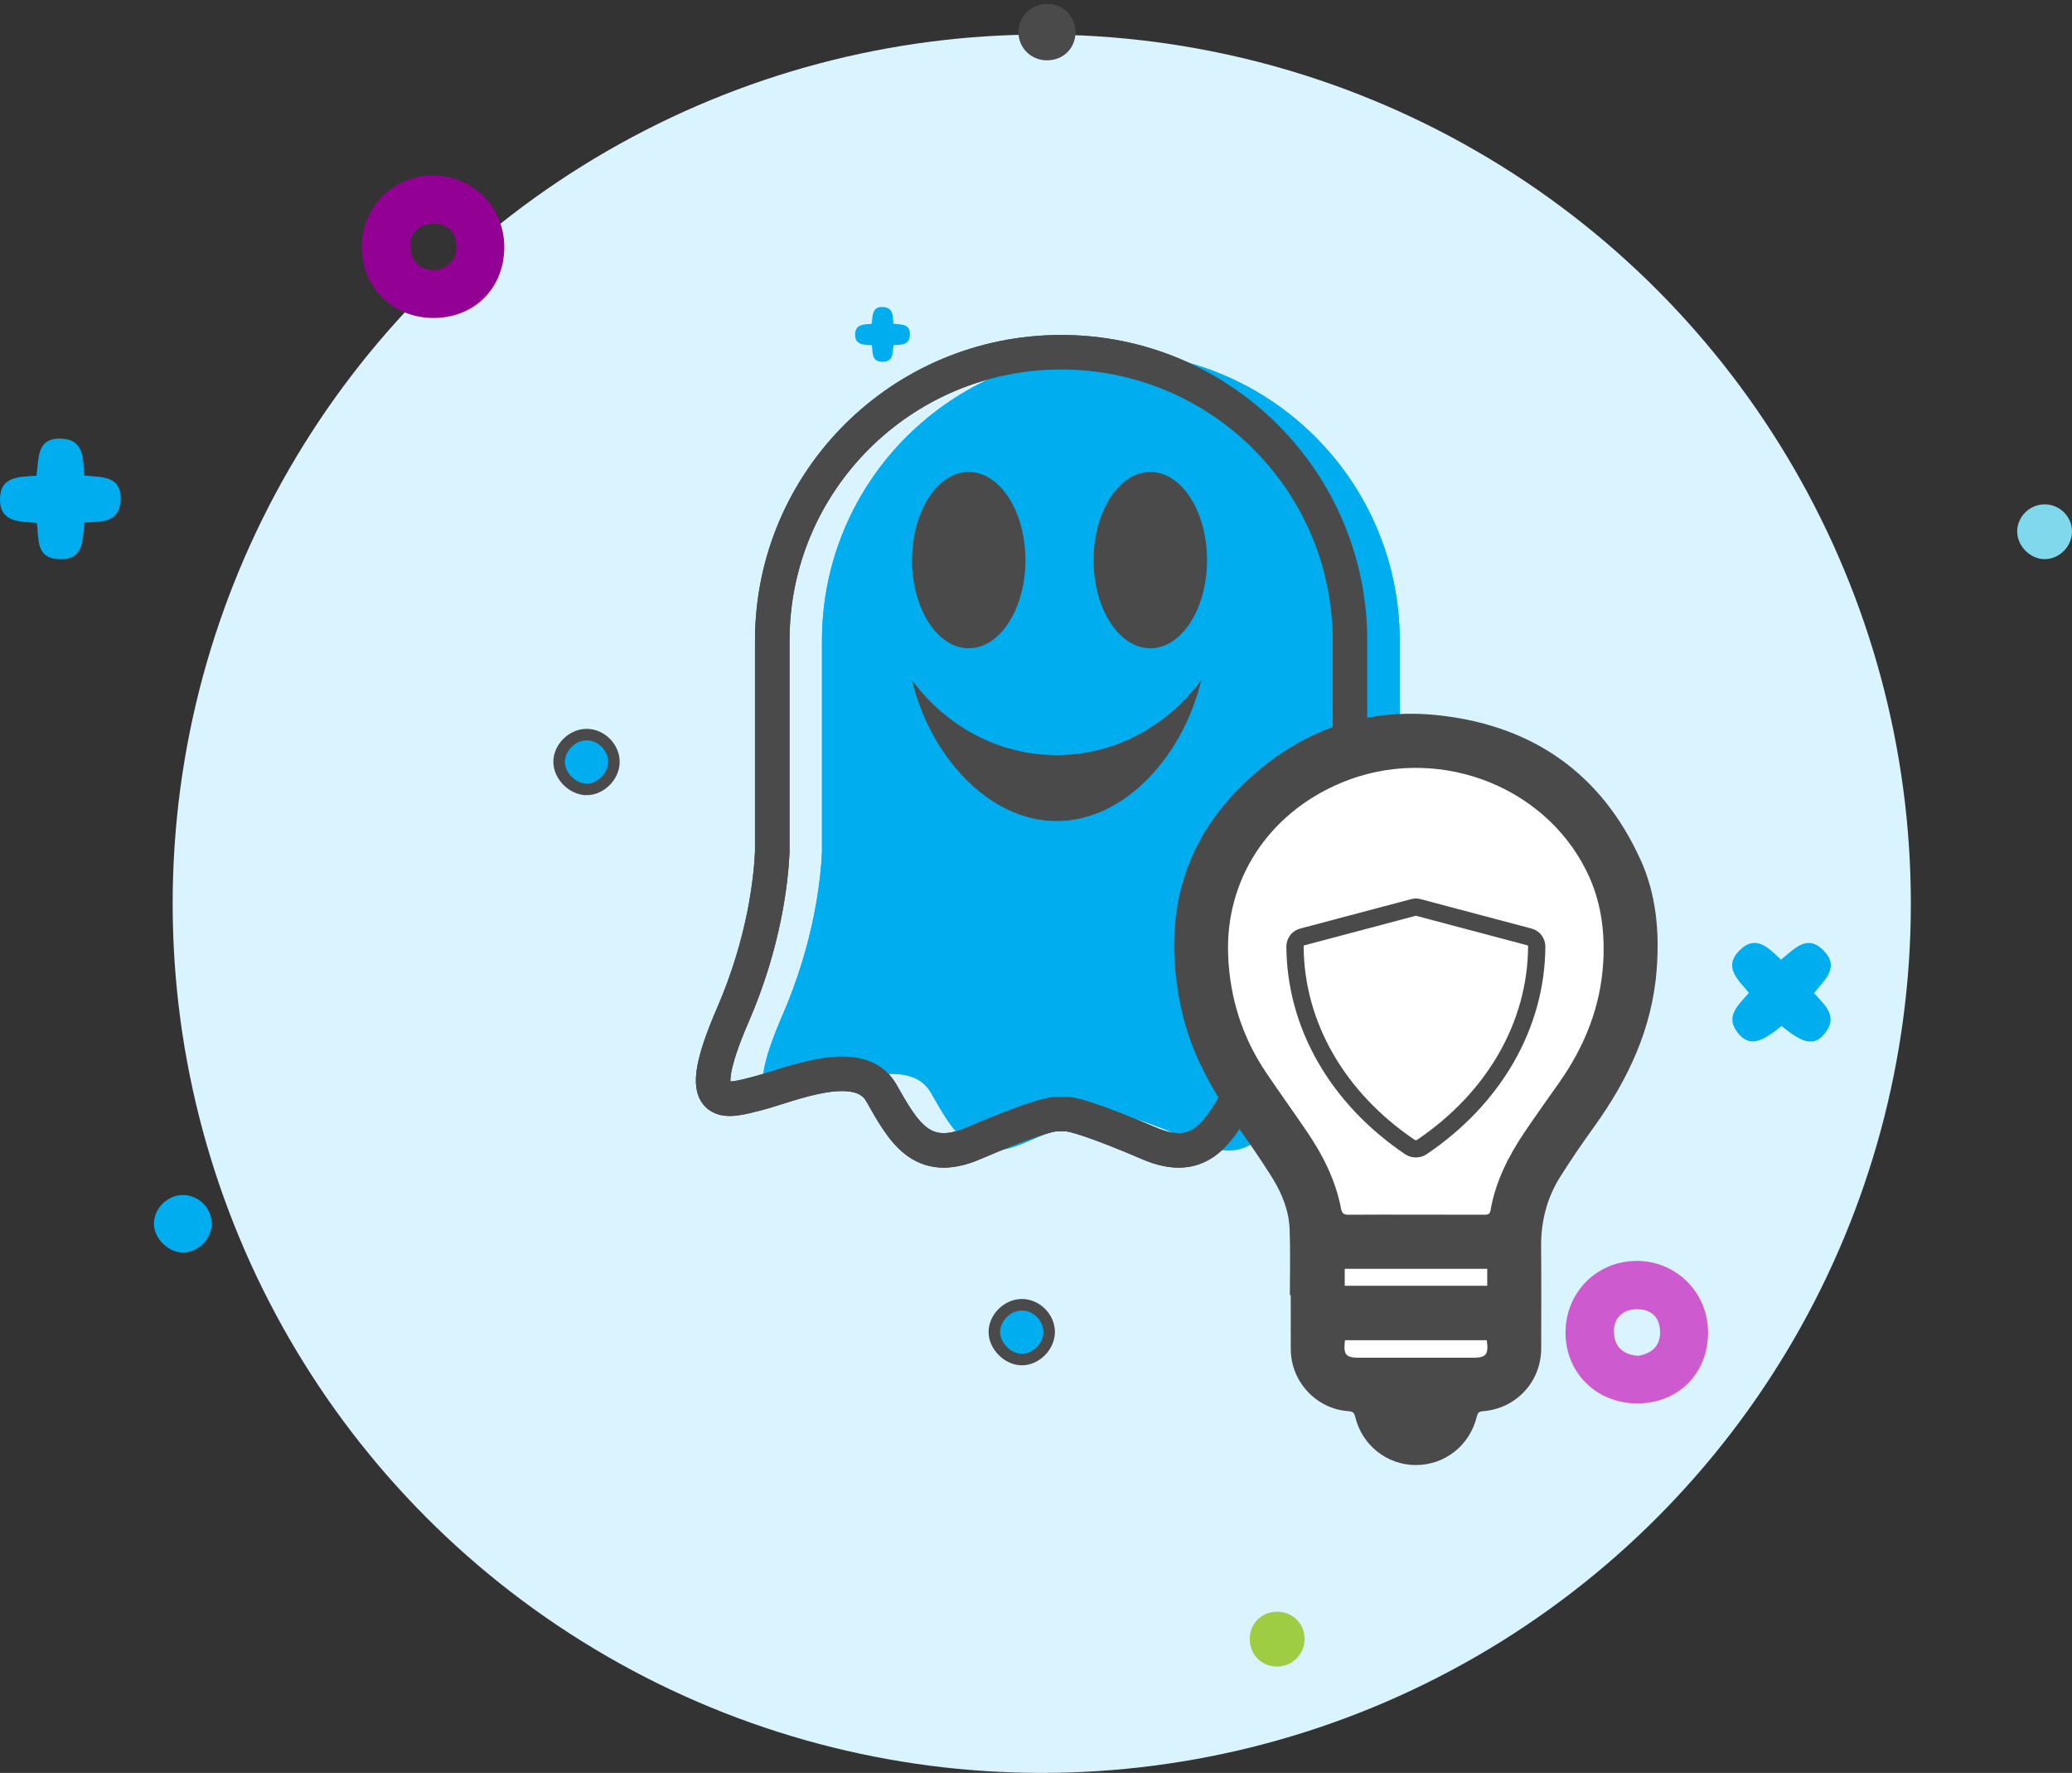 <svg xmlns="http://www.w3.org/2000/svg" width="180" height="154" viewBox="0 0 180 154"><rect x="0" y="0" width="180" height="154" fill="#333333" stroke="none"/><g fill="none" fill-rule="evenodd" transform="translate(-12 -24)"><circle cx="102.5" cy="102.5" r="102.5"/><circle cx="102.5" cy="102.5" r="75.5" fill="#DAF4FF"/><path fill="#00AEF0" d="M137.033 112.17c-2.866-6.61-3.36-12.213-3.437-14.414v-18.11c0-13.834-11.235-25.05-25.093-25.05-13.86 0-25.096 11.216-25.096 25.05v18.372c-.107 2.368-.67 7.8-3.425 14.152-3.704 8.538-.64 7.52 2.107 6.82 2.744-.7 8.874-3.443 10.79-.065 1.914 3.376 3.51 6.31 7.98 4.397 4.47-1.912 6.576-2.55 7.214-2.55h.868c.637 0 2.744.638 7.213 2.55 4.47 1.912 6.066-1.02 7.982-4.397 1.914-3.378 8.044-.636 10.79.064 2.745.7 5.81 1.718 2.106-6.82"/><path stroke="#4A4A4A" stroke-width="3" d="M132.714 112.17c-2.866-6.61-3.36-12.213-3.437-14.414v-18.11c0-13.834-11.235-25.05-25.093-25.05-13.86 0-25.096 11.216-25.096 25.05v18.372c-.107 2.368-.67 7.8-3.426 14.152-3.703 8.538-.638 7.52 2.107 6.82 2.744-.7 8.875-3.443 10.79-.065 1.914 3.376 3.51 6.31 7.98 4.397 4.47-1.912 6.576-2.55 7.215-2.55h.868c.637 0 2.744.638 7.213 2.55 4.47 1.912 6.066-1.02 7.98-4.397 1.916-3.378 8.046-.636 10.792.064 2.745.7 5.808 1.718 2.106-6.82"/><path fill="#00AEF0" d="M137.033 112.17c-2.866-6.61-3.36-12.213-3.437-14.414v-18.11c0-13.834-11.235-25.05-25.093-25.05-13.86 0-25.096 11.216-25.096 25.05v18.372c-.107 2.368-.67 7.8-3.425 14.152-3.704 8.538-.64 7.52 2.107 6.82 2.744-.7 8.874-3.443 10.79-.065 1.914 3.376 3.51 6.31 7.98 4.397 4.47-1.912 6.576-2.55 7.214-2.55h.868c.637 0 2.744.638 7.213 2.55 4.47 1.912 6.066-1.02 7.982-4.397 1.914-3.378 8.044-.636 10.79.064 2.745.7 5.81 1.718 2.106-6.82"/><path stroke="#4A4A4A" stroke-width="3" d="M132.714 112.17c-2.866-6.61-3.36-12.213-3.437-14.414v-18.11c0-13.834-11.235-25.05-25.093-25.05-13.86 0-25.096 11.216-25.096 25.05v18.372c-.107 2.368-.67 7.8-3.426 14.152-3.703 8.538-.638 7.52 2.107 6.82 2.744-.7 8.875-3.443 10.79-.065 1.914 3.376 3.51 6.31 7.98 4.397 4.47-1.912 6.576-2.55 7.215-2.55h.868c.637 0 2.744.638 7.213 2.55 4.47 1.912 6.066-1.02 7.98-4.397 1.916-3.378 8.046-.636 10.792.064 2.745.7 5.808 1.718 2.106-6.82"/><g fill="#4A4A4A"><path d="M96.156 64.997c2.72 0 4.926 3.427 4.926 7.656 0 4.23-2.205 7.657-4.926 7.657-2.72 0-4.926-3.428-4.926-7.657 0-4.23 2.206-7.656 4.926-7.656M103.792 95.32c-5.995 0-11.04-5.793-12.562-12.24 2.937 3.965 7.47 6.513 12.562 6.513 5.09 0 9.624-2.548 12.562-6.514-1.52 6.447-6.568 12.24-12.562 12.24M111.932 80.31c-2.722 0-4.927-3.428-4.927-7.657 0-4.23 2.205-7.656 4.927-7.656 2.722 0 4.926 3.427 4.926 7.656 0 4.23-2.204 7.657-4.926 7.657"/></g><g><path fill="#FFF" d="M123.343 123.457c-4.453-3.574-7.343-9.33-7.343-15.824C116 96.79 124.06 88 134 88s18 8.79 18 19.633c0 7.304-3.657 13.677-9.083 17.06L141.103 143h-13.917l-3.843-19.543z"/><path fill="#4A4A4A" d="M151.28 107.55c-.226 3.914-1.626 7.365-3.86 10.532-1.005 1.425-2.022 2.84-2.998 4.292-1.392 2.07-2.506 4.273-2.934 6.76-.072.41-.33.38-.616.38-1.962-.005-3.925-.005-5.892-.005-1.94 0-3.88-.012-5.824.007-.424.003-.574-.117-.66-.556-.462-2.403-1.535-4.557-2.898-6.57-1.16-1.712-2.368-3.393-3.53-5.104-2.118-3.102-3.225-6.535-3.375-10.29-.263-6.577 3.468-12.313 9.765-14.977 8.068-3.41 17.608.01 21.387 7.683 1.216 2.476 1.59 5.105 1.434 7.848zm-22.458 28.134H141.2v-1.47H128.82v1.47zm11.105 6.254h-9.837c-1.185 0-1.403-.25-1.25-1.523h12.32c.174 1.253-.05 1.523-1.233 1.523zm14.557-43.33c-3.382-7.392-9.255-11.496-17.233-12.445-6.796-.81-12.706 1.422-17.525 6.235-5.378 5.38-6.67 11.953-5.107 19.223.818 3.802 2.68 7.107 4.908 10.24 1.02 1.44 2.027 2.9 2.965 4.393.868 1.384 1.483 2.896 1.543 4.54.072 1.897.02 3.796.02 5.694h.074c0 1.576-.004 3.15.004 4.727.016 2.81 2.223 5.18 5.018 5.365.368.025.492.13.582.498.597 2.468 2.766 4.175 5.25 4.18 2.533.003 4.688-1.685 5.307-4.195.08-.327.17-.454.525-.48 2.897-.218 5.066-2.56 5.074-5.45 0-2.935.023-5.87-.008-8.806-.026-2.195.485-4.236 1.648-6.09.938-1.492 1.94-2.956 2.972-4.385 2.946-4.097 5.03-8.52 5.42-13.63.254-3.32-.042-6.57-1.434-9.615z"/><path stroke="#4A4A4A" stroke-width="1.5" d="M135.223 102.828c-.134-.045-.312-.045-.446 0l-9.607 2.548c-.402.09-.67.446-.67.848.045 6.838 3.71 13.184 10.008 17.43.135.09.313.134.492.134.18 0 .357-.045.492-.134 6.3-4.246 9.963-10.592 10.008-17.43 0-.402-.268-.76-.67-.848l-9.607-2.548z"/></g><g><path fill="#930194" d="M49.76 47.485c1.166-.21 1.938-.856 1.886-2.154-.053-1.333-.914-1.937-2.142-1.89-1.182.058-1.906.836-1.864 2.012.042 1.245.792 1.95 2.12 2.033m-.067 4.134c-3.54.015-6.238-2.622-6.264-6.11-.022-3.493 2.67-6.24 6.142-6.272 3.444-.026 6.216 2.716 6.237 6.172.02 3.577-2.558 6.193-6.117 6.21"/><path fill="#CD5ACF" d="M154.332 141.77c1.166-.21 1.938-.855 1.885-2.153-.052-1.334-.913-1.938-2.142-1.89-1.18.057-1.906.834-1.864 2.01.043 1.246.794 1.95 2.122 2.034m-.068 4.135c-3.54.015-6.238-2.62-6.264-6.11-.02-3.492 2.673-6.24 6.143-6.27 3.445-.027 6.217 2.715 6.238 6.17.022 3.578-2.556 6.194-6.116 6.21"/><path fill="#00AEF0" d="M15.194 69.418c-1.493-.12-3.223-.01-3.194-2.1.035-1.968 1.687-1.898 3.16-1.997.243-1.43-.055-3.334 2.202-3.22 1.978.104 1.835 1.754 1.954 3.196 1.477.178 3.322-.04 3.15 2.244-.145 1.903-1.697 1.764-3.126 1.843-.208 1.427.05 3.265-2.207 3.186-2.078-.075-1.725-1.81-1.94-3.152M87.738 53.995c-.68-.054-1.466-.004-1.452-.955.016-.894.766-.862 1.436-.907.11-.65-.025-1.516 1-1.464.9.046.835.796.89 1.45.67.083 1.51-.017 1.43 1.022-.065.864-.77.8-1.42.837-.094.648.023 1.483-1.003 1.447-.945-.033-.785-.822-.882-1.432M169.594 110.264c.944 1.062 2.177 2.054.866 3.58-.88 1.027-1.83.815-3.69-.726-1.86 1.526-2.808 1.728-3.7.716-1.33-1.516-.057-2.513.863-3.595-.92-1.126-2.29-2.242-.788-3.714 1.41-1.378 2.5-.178 3.572.835 1.125-.868 2.226-2.286 3.684-.814 1.493 1.506.05 2.587-.806 3.718"/><path fill="#00AEF0" stroke="#4A4A4A" d="M100.757 142.095c-1.225-.01-2.386-1.192-2.376-2.408.01-1.246 1.152-2.36 2.402-2.354 1.27.005 2.37 1.123 2.36 2.384-.01 1.25-1.155 2.388-2.385 2.378zM62.947 92.57c-1.225-.01-2.385-1.19-2.376-2.407.01-1.246 1.152-2.358 2.402-2.353 1.27.005 2.37 1.122 2.36 2.383-.01 1.25-1.154 2.388-2.385 2.378z"/><path fill="#00AEF0" d="M27.835 127.803c1.35-.037 2.525 1.074 2.56 2.42.038 1.325-1.104 2.53-2.435 2.572-1.288.042-2.545-1.152-2.587-2.45-.037-1.316 1.116-2.505 2.462-2.542"/><path fill="#4A4A4A" d="M105.43 26.8c0 1.408-1.084 2.46-2.514 2.44-1.336-.02-2.394-1.043-2.44-2.363-.053-1.377 1.052-2.514 2.45-2.53 1.425-.02 2.504 1.037 2.504 2.452"/><path fill="#80D8ED" d="M189.59 72.57c-1.253-.02-2.376-1.182-2.352-2.435.025-1.294 1.12-2.345 2.426-2.325 1.302.015 2.36 1.102 2.336 2.4-.02 1.29-1.134 2.38-2.41 2.36"/><path fill="#9ECC42" d="M122.954 168.762c-1.303.005-2.313-.95-2.38-2.25-.074-1.372.916-2.464 2.27-2.51 1.378-.05 2.453.95 2.488 2.31.036 1.337-1.045 2.445-2.378 2.45z"/></g></g></svg>